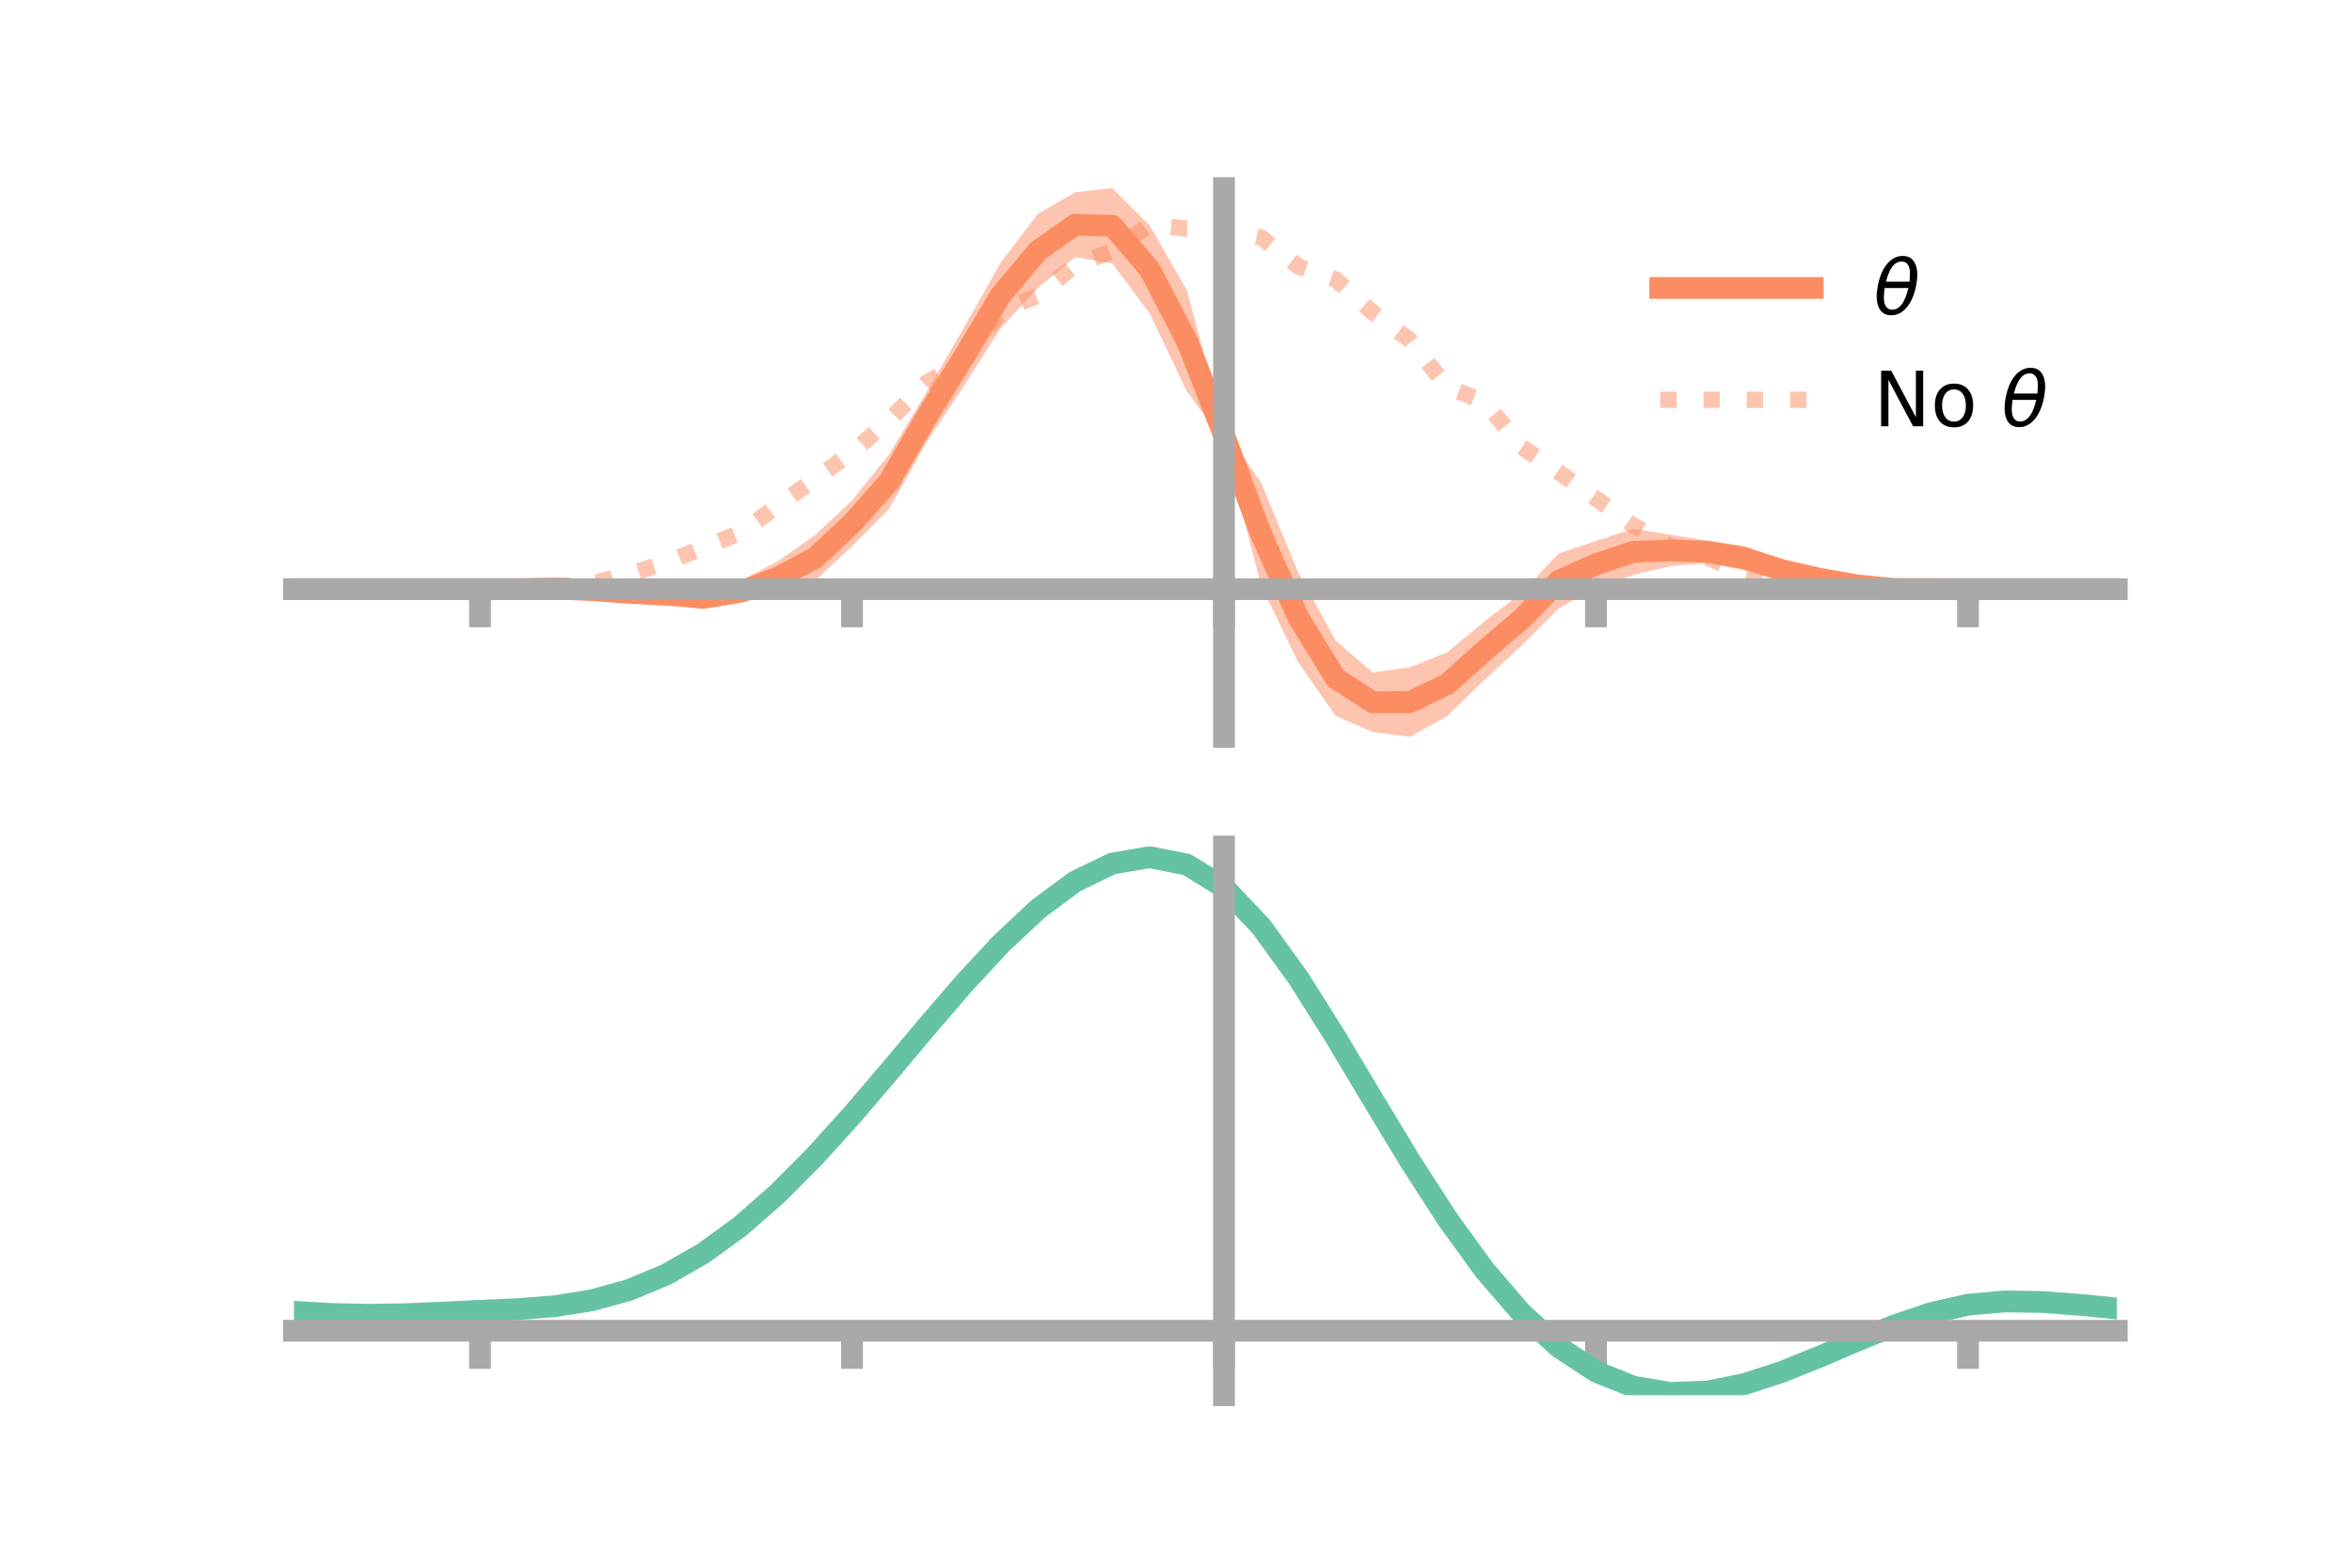 <?xml version="1.0" encoding="utf-8" standalone="no"?>
<!DOCTYPE svg PUBLIC "-//W3C//DTD SVG 1.1//EN"
  "http://www.w3.org/Graphics/SVG/1.1/DTD/svg11.dtd">
<!-- Created with matplotlib (https://matplotlib.org/) -->
<svg height="144pt" version="1.1" viewBox="0 0 216 144" width="216pt" xmlns="http://www.w3.org/2000/svg" xmlns:xlink="http://www.w3.org/1999/xlink">
 <defs>
  <style type="text/css">*{stroke-linecap:butt;stroke-linejoin:round;}</style>
 </defs>
 <g id="figure_1">
  <g id="patch_1">
   <path d="M 0 144 
L 216 144 
L 216 0 
L 0 0 
z
" style="fill:none;"/>
  </g>
  <g id="axes_1">
   <g id="patch_2">
    <path d="M 27 67.68 
L 194.4 67.68 
L 194.4 17.28 
L 27 17.28 
z
" style="fill:none;"/>
   </g>
   <g id="PolyCollection_1">
    <path clip-path="url(#p990501e775)" d="M 27 54.119 
L 27 54.119 
L 30.416 54.119 
L 33.833 54.119 
L 37.249 54.119 
L 40.665 54.119 
L 44.082 54.116 
L 47.498 54.038 
L 50.914 53.855 
L 54.331 53.875 
L 57.747 53.862 
L 61.163 53.882 
L 64.58 53.842 
L 67.996 53.361 
L 71.412 51.556 
L 74.829 49.166 
L 78.245 45.966 
L 81.661 41.725 
L 85.078 36.027 
L 88.494 30.143 
L 91.91 24.109 
L 95.327 19.632 
L 98.743 17.661 
L 102.159 17.28 
L 105.576 20.694 
L 108.992 26.644 
L 112.408 39.337 
L 115.824 44.346 
L 119.241 52.605 
L 122.657 58.835 
L 126.073 61.764 
L 129.49 61.292 
L 132.906 59.917 
L 136.322 57.085 
L 139.739 54.441 
L 143.155 50.822 
L 146.571 49.694 
L 149.988 48.565 
L 153.404 49.118 
L 156.82 49.653 
L 160.237 50.151 
L 163.653 51.587 
L 167.069 52.539 
L 170.486 53.403 
L 173.902 53.905 
L 177.318 54.022 
L 180.735 54.118 
L 184.151 54.119 
L 187.567 54.119 
L 190.984 54.119 
L 194.4 54.119 
L 194.4 54.119 
L 194.4 54.119 
L 190.984 54.119 
L 187.567 54.119 
L 184.151 54.119 
L 180.735 54.122 
L 177.318 54.194 
L 173.902 54.303 
L 170.486 54.116 
L 167.069 53.772 
L 163.653 53.158 
L 160.237 52.397 
L 156.82 51.722 
L 153.404 52.001 
L 149.988 52.813 
L 146.571 53.95 
L 143.155 55.875 
L 139.739 59.288 
L 136.322 62.467 
L 132.906 65.769 
L 129.49 67.68 
L 126.073 67.244 
L 122.657 65.755 
L 119.241 60.862 
L 115.824 53.82 
L 112.408 40.603 
L 108.992 35.941 
L 105.576 28.773 
L 102.159 24.201 
L 98.743 23.616 
L 95.327 26.433 
L 91.91 30.13 
L 88.494 35.502 
L 85.078 40.646 
L 81.661 46.726 
L 78.245 50.193 
L 74.829 53.361 
L 71.412 54.569 
L 67.996 55.358 
L 64.58 55.957 
L 61.163 55.374 
L 57.747 55.038 
L 54.331 54.534 
L 50.914 54.257 
L 47.498 54.198 
L 44.082 54.12 
L 40.665 54.119 
L 37.249 54.119 
L 33.833 54.119 
L 30.416 54.119 
L 27 54.119 
z
" style="fill:#fc8d62;fill-opacity:0.5;"/>
   </g>
   <g id="matplotlib.axis_1">
    <g id="xtick_1">
     <g id="line2d_1">
      <defs>
       <path d="M 0 0 
L 0 3.5 
" id="m353395896d" style="stroke:#a9a9a9;stroke-width:2;"/>
      </defs>
      <g>
       <use style="fill:#a9a9a9;stroke:#a9a9a9;stroke-width:2;" x="44.082" xlink:href="#m353395896d" y="54.119"/>
      </g>
     </g>
    </g>
    <g id="xtick_2">
     <g id="line2d_2">
      <g>
       <use style="fill:#a9a9a9;stroke:#a9a9a9;stroke-width:2;" x="78.245" xlink:href="#m353395896d" y="54.119"/>
      </g>
     </g>
    </g>
    <g id="xtick_3">
     <g id="line2d_3">
      <g>
       <use style="fill:#a9a9a9;stroke:#a9a9a9;stroke-width:2;" x="112.408" xlink:href="#m353395896d" y="54.119"/>
      </g>
     </g>
    </g>
    <g id="xtick_4">
     <g id="line2d_4">
      <g>
       <use style="fill:#a9a9a9;stroke:#a9a9a9;stroke-width:2;" x="146.571" xlink:href="#m353395896d" y="54.119"/>
      </g>
     </g>
    </g>
    <g id="xtick_5">
     <g id="line2d_5">
      <g>
       <use style="fill:#a9a9a9;stroke:#a9a9a9;stroke-width:2;" x="180.735" xlink:href="#m353395896d" y="54.119"/>
      </g>
     </g>
    </g>
   </g>
   <g id="matplotlib.axis_2"/>
   <g id="line2d_6">
    <path clip-path="url(#p990501e775)" d="M 27 54.119 
L 30.416 54.119 
L 33.833 54.119 
L 37.249 54.119 
L 40.665 54.119 
L 44.082 54.118 
L 47.498 54.118 
L 50.914 54.056 
L 54.331 54.204 
L 57.747 54.45 
L 61.163 54.628 
L 64.58 54.9 
L 67.996 54.359 
L 71.412 53.063 
L 74.829 51.264 
L 78.245 48.08 
L 81.661 44.226 
L 85.078 38.336 
L 88.494 32.823 
L 91.91 27.12 
L 95.327 23.033 
L 98.743 20.638 
L 102.159 20.741 
L 105.576 24.734 
L 108.992 31.293 
L 112.408 39.97 
L 115.824 49.083 
L 119.241 56.733 
L 122.657 62.295 
L 126.073 64.504 
L 129.49 64.486 
L 132.906 62.843 
L 136.322 59.776 
L 139.739 56.865 
L 143.155 53.349 
L 146.571 51.822 
L 149.988 50.689 
L 153.404 50.56 
L 156.82 50.687 
L 160.237 51.274 
L 163.653 52.372 
L 167.069 53.156 
L 170.486 53.759 
L 173.902 54.104 
L 177.318 54.108 
L 180.735 54.12 
L 184.151 54.119 
L 187.567 54.119 
L 190.984 54.119 
L 194.4 54.119 
" style="fill:none;stroke:#fc8d62;stroke-linecap:square;stroke-width:2;"/>
   </g>
   <g id="line2d_7">
    <path clip-path="url(#p990501e775)" d="M 27 54.119 
L 30.416 54.119 
L 33.833 54.119 
L 37.249 54.119 
L 40.665 54.119 
L 44.082 54.119 
L 47.498 54.064 
L 50.914 53.914 
L 54.331 53.599 
L 57.747 52.736 
L 61.163 51.693 
L 64.58 50.294 
L 67.996 48.943 
L 71.412 46.458 
L 74.829 43.999 
L 78.245 41.57 
L 81.661 38.57 
L 85.078 35.161 
L 88.494 33.184 
L 91.91 28.572 
L 95.327 27.138 
L 98.743 24.342 
L 102.159 23.058 
L 105.576 20.638 
L 108.992 21.004 
L 112.408 21.055 
L 115.824 21.812 
L 119.241 24.479 
L 122.657 25.671 
L 126.073 28.707 
L 129.49 31.239 
L 132.906 35.556 
L 136.322 36.886 
L 139.739 41.057 
L 143.155 43.384 
L 146.571 45.798 
L 149.988 48.26 
L 153.404 50.14 
L 156.82 51.221 
L 160.237 52.714 
L 163.653 53.448 
L 167.069 53.887 
L 170.486 53.938 
L 173.902 54.121 
L 177.318 54.148 
L 180.735 54.119 
L 184.151 54.119 
L 187.567 54.119 
L 190.984 54.119 
L 194.4 54.119 
" style="fill:none;stroke:#fc8d62;stroke-dasharray:1.5,2.475;stroke-dashoffset:0;stroke-opacity:0.5;stroke-width:1.5;"/>
   </g>
   <g id="patch_3">
    <path d="M 112.408 67.68 
L 112.408 17.28 
" style="fill:none;stroke:#a9a9a9;stroke-linecap:square;stroke-linejoin:miter;stroke-width:2;"/>
   </g>
   <g id="patch_4">
    <path d="M 194.4 67.68 
L 194.4 17.28 
" style="fill:none;"/>
   </g>
   <g id="patch_5">
    <path d="M 27 54.119 
L 194.4 54.119 
" style="fill:none;stroke:#a9a9a9;stroke-linecap:square;stroke-linejoin:miter;stroke-width:2;"/>
   </g>
   <g id="patch_6">
    <path d="M 27 17.28 
L 194.4 17.28 
" style="fill:none;"/>
   </g>
   <g id="legend_1">
    <g id="line2d_8">
     <path d="M 152.47 26.449 
L 166.47 26.449 
" style="fill:none;stroke:#fc8d62;stroke-linecap:square;stroke-width:2;"/>
    </g>
    <g id="line2d_9"/>
    <g id="text_1">
     <!-- $\theta$ -->
     <g transform="translate(172.07 28.899)scale(0.07 -0.07)">
      <defs>
       <path d="M 45.516 34.672 
L 14.453 34.672 
Q 12.359 20.062 14.5 13.875 
Q 17.188 6.25 24.469 6.25 
Q 31.781 6.25 37.359 13.922 
Q 42.234 20.656 45.516 34.672 
z
M 47.016 42.969 
Q 48.344 56.844 46.625 61.719 
Q 43.953 69.438 36.766 69.438 
Q 29.297 69.438 23.828 61.812 
Q 19.531 55.672 16.156 42.969 
z
M 38.188 76.766 
Q 49.906 76.766 54.594 66.406 
Q 59.281 56.109 55.719 37.844 
Q 52.203 19.625 43.453 9.281 
Q 34.766 -1.125 23.047 -1.125 
Q 11.281 -1.125 6.641 9.281 
Q 2 19.625 5.516 37.844 
Q 9.078 56.109 17.719 66.406 
Q 26.422 76.766 38.188 76.766 
z
" id="DejaVuSans-Oblique-952"/>
      </defs>
      <use transform="translate(0 0.234)" xlink:href="#DejaVuSans-Oblique-952"/>
     </g>
    </g>
    <g id="line2d_10">
     <path d="M 152.47 36.724 
L 166.47 36.724 
" style="fill:none;stroke:#fc8d62;stroke-dasharray:1.5,2.475;stroke-dashoffset:0;stroke-opacity:0.5;stroke-width:1.5;"/>
    </g>
    <g id="line2d_11"/>
    <g id="text_2">
     <!-- No $\theta$ -->
     <g transform="translate(172.07 39.174)scale(0.07 -0.07)">
      <defs>
       <path d="M 9.812 72.906 
L 23.094 72.906 
L 55.422 11.922 
L 55.422 72.906 
L 64.984 72.906 
L 64.984 0 
L 51.703 0 
L 19.391 60.984 
L 19.391 0 
L 9.812 0 
z
" id="DejaVuSans-78"/>
       <path d="M 30.609 48.391 
Q 23.391 48.391 19.188 42.75 
Q 14.984 37.109 14.984 27.297 
Q 14.984 17.484 19.156 11.844 
Q 23.344 6.203 30.609 6.203 
Q 37.797 6.203 41.984 11.859 
Q 46.188 17.531 46.188 27.297 
Q 46.188 37.016 41.984 42.703 
Q 37.797 48.391 30.609 48.391 
z
M 30.609 56 
Q 42.328 56 49.016 48.375 
Q 55.719 40.766 55.719 27.297 
Q 55.719 13.875 49.016 6.219 
Q 42.328 -1.422 30.609 -1.422 
Q 18.844 -1.422 12.172 6.219 
Q 5.516 13.875 5.516 27.297 
Q 5.516 40.766 12.172 48.375 
Q 18.844 56 30.609 56 
z
" id="DejaVuSans-111"/>
       <path id="DejaVuSans-32"/>
      </defs>
      <use transform="translate(0 0.234)" xlink:href="#DejaVuSans-78"/>
      <use transform="translate(74.805 0.234)" xlink:href="#DejaVuSans-111"/>
      <use transform="translate(135.986 0.234)" xlink:href="#DejaVuSans-32"/>
      <use transform="translate(167.773 0.234)" xlink:href="#DejaVuSans-Oblique-952"/>
     </g>
    </g>
   </g>
  </g>
  <g id="axes_2">
   <g id="patch_7">
    <path d="M 27 128.16 
L 194.4 128.16 
L 194.4 77.76 
L 27 77.76 
z
" style="fill:none;"/>
   </g>
   <g id="PolyCollection_2">
    <path clip-path="url(#p490f1e6f66)" d="M 27 120.532 
L 27 120.453 
L 30.416 120.667 
L 33.833 120.741 
L 37.249 120.679 
L 40.665 120.524 
L 44.082 120.348 
L 47.498 120.193 
L 50.914 119.922 
L 54.331 119.373 
L 57.747 118.421 
L 61.163 116.975 
L 64.58 114.984 
L 67.996 112.439 
L 71.412 109.373 
L 74.829 105.853 
L 78.245 101.979 
L 81.661 97.881 
L 85.078 93.714 
L 88.494 89.652 
L 91.91 85.884 
L 95.327 82.61 
L 98.743 80.031 
L 102.159 78.35 
L 105.576 77.76 
L 108.992 78.448 
L 112.408 80.582 
L 115.824 84.239 
L 119.241 89.042 
L 122.657 94.551 
L 126.073 100.359 
L 129.49 106.107 
L 132.906 111.496 
L 136.322 116.291 
L 139.739 120.325 
L 143.155 123.494 
L 146.571 125.762 
L 149.988 127.15 
L 153.404 127.73 
L 156.82 127.611 
L 160.237 126.929 
L 163.653 125.834 
L 167.069 124.486 
L 170.486 123.048 
L 173.902 121.68 
L 177.318 120.533 
L 180.735 119.76 
L 184.151 119.458 
L 187.567 119.519 
L 190.984 119.79 
L 194.4 120.136 
L 194.4 120.242 
L 194.4 120.242 
L 190.984 119.922 
L 187.567 119.672 
L 184.151 119.622 
L 180.735 119.929 
L 177.318 120.712 
L 173.902 121.886 
L 170.486 123.299 
L 167.069 124.789 
L 163.653 126.186 
L 160.237 127.32 
L 156.82 128.028 
L 153.404 128.16 
L 149.988 127.59 
L 146.571 126.223 
L 143.155 124.005 
L 139.739 120.924 
L 136.322 117.018 
L 132.906 112.381 
L 129.49 107.169 
L 126.073 101.606 
L 122.657 95.981 
L 119.241 90.641 
L 115.824 85.984 
L 112.408 82.438 
L 108.992 80.375 
L 105.576 79.713 
L 102.159 80.284 
L 98.743 81.904 
L 95.327 84.382 
L 91.91 87.521 
L 88.494 91.125 
L 85.078 95.005 
L 81.661 98.979 
L 78.245 102.882 
L 74.829 106.57 
L 71.412 109.921 
L 67.996 112.842 
L 64.58 115.273 
L 61.163 117.185 
L 57.747 118.585 
L 54.331 119.514 
L 50.914 120.05 
L 47.498 120.312 
L 44.082 120.455 
L 40.665 120.615 
L 37.249 120.751 
L 33.833 120.798 
L 30.416 120.726 
L 27 120.532 
z
" style="fill:#66c2a5;fill-opacity:0.5;"/>
   </g>
   <g id="matplotlib.axis_3">
    <g id="xtick_6">
     <g id="line2d_12">
      <g>
       <use style="fill:#a9a9a9;stroke:#a9a9a9;stroke-width:2;" x="44.082" xlink:href="#m353395896d" y="122.237"/>
      </g>
     </g>
    </g>
    <g id="xtick_7">
     <g id="line2d_13">
      <g>
       <use style="fill:#a9a9a9;stroke:#a9a9a9;stroke-width:2;" x="78.245" xlink:href="#m353395896d" y="122.237"/>
      </g>
     </g>
    </g>
    <g id="xtick_8">
     <g id="line2d_14">
      <g>
       <use style="fill:#a9a9a9;stroke:#a9a9a9;stroke-width:2;" x="112.408" xlink:href="#m353395896d" y="122.237"/>
      </g>
     </g>
    </g>
    <g id="xtick_9">
     <g id="line2d_15">
      <g>
       <use style="fill:#a9a9a9;stroke:#a9a9a9;stroke-width:2;" x="146.571" xlink:href="#m353395896d" y="122.237"/>
      </g>
     </g>
    </g>
    <g id="xtick_10">
     <g id="line2d_16">
      <g>
       <use style="fill:#a9a9a9;stroke:#a9a9a9;stroke-width:2;" x="180.735" xlink:href="#m353395896d" y="122.237"/>
      </g>
     </g>
    </g>
   </g>
   <g id="matplotlib.axis_4"/>
   <g id="line2d_17">
    <path clip-path="url(#p490f1e6f66)" d="M 27 120.492 
L 30.416 120.696 
L 33.833 120.77 
L 37.249 120.715 
L 40.665 120.57 
L 44.082 120.402 
L 47.498 120.253 
L 50.914 119.986 
L 54.331 119.444 
L 57.747 118.503 
L 61.163 117.08 
L 64.58 115.128 
L 67.996 112.641 
L 71.412 109.647 
L 74.829 106.211 
L 78.245 102.431 
L 81.661 98.43 
L 85.078 94.359 
L 88.494 90.388 
L 91.91 86.702 
L 95.327 83.496 
L 98.743 80.968 
L 102.159 79.317 
L 105.576 78.736 
L 108.992 79.412 
L 112.408 81.51 
L 115.824 85.112 
L 119.241 89.841 
L 122.657 95.266 
L 126.073 100.983 
L 129.49 106.638 
L 132.906 111.938 
L 136.322 116.655 
L 139.739 120.624 
L 143.155 123.75 
L 146.571 125.992 
L 149.988 127.37 
L 153.404 127.945 
L 156.82 127.82 
L 160.237 127.124 
L 163.653 126.01 
L 167.069 124.638 
L 170.486 123.174 
L 173.902 121.783 
L 177.318 120.623 
L 180.735 119.844 
L 184.151 119.54 
L 187.567 119.596 
L 190.984 119.856 
L 194.4 120.189 
" style="fill:none;stroke:#66c2a5;stroke-linecap:square;stroke-width:2;"/>
   </g>
   <g id="patch_8">
    <path d="M 112.408 128.16 
L 112.408 77.76 
" style="fill:none;stroke:#a9a9a9;stroke-linecap:square;stroke-linejoin:miter;stroke-width:2;"/>
   </g>
   <g id="patch_9">
    <path d="M 194.4 128.16 
L 194.4 77.76 
" style="fill:none;"/>
   </g>
   <g id="patch_10">
    <path d="M 27 122.237 
L 194.4 122.237 
" style="fill:none;stroke:#a9a9a9;stroke-linecap:square;stroke-linejoin:miter;stroke-width:2;"/>
   </g>
   <g id="patch_11">
    <path d="M 27 77.76 
L 194.4 77.76 
" style="fill:none;"/>
   </g>
  </g>
 </g>
 <defs>
  <clipPath id="p990501e775">
   <rect height="50.4" width="167.4" x="27" y="17.28"/>
  </clipPath>
  <clipPath id="p490f1e6f66">
   <rect height="50.4" width="167.4" x="27" y="77.76"/>
  </clipPath>
 </defs>
</svg>
